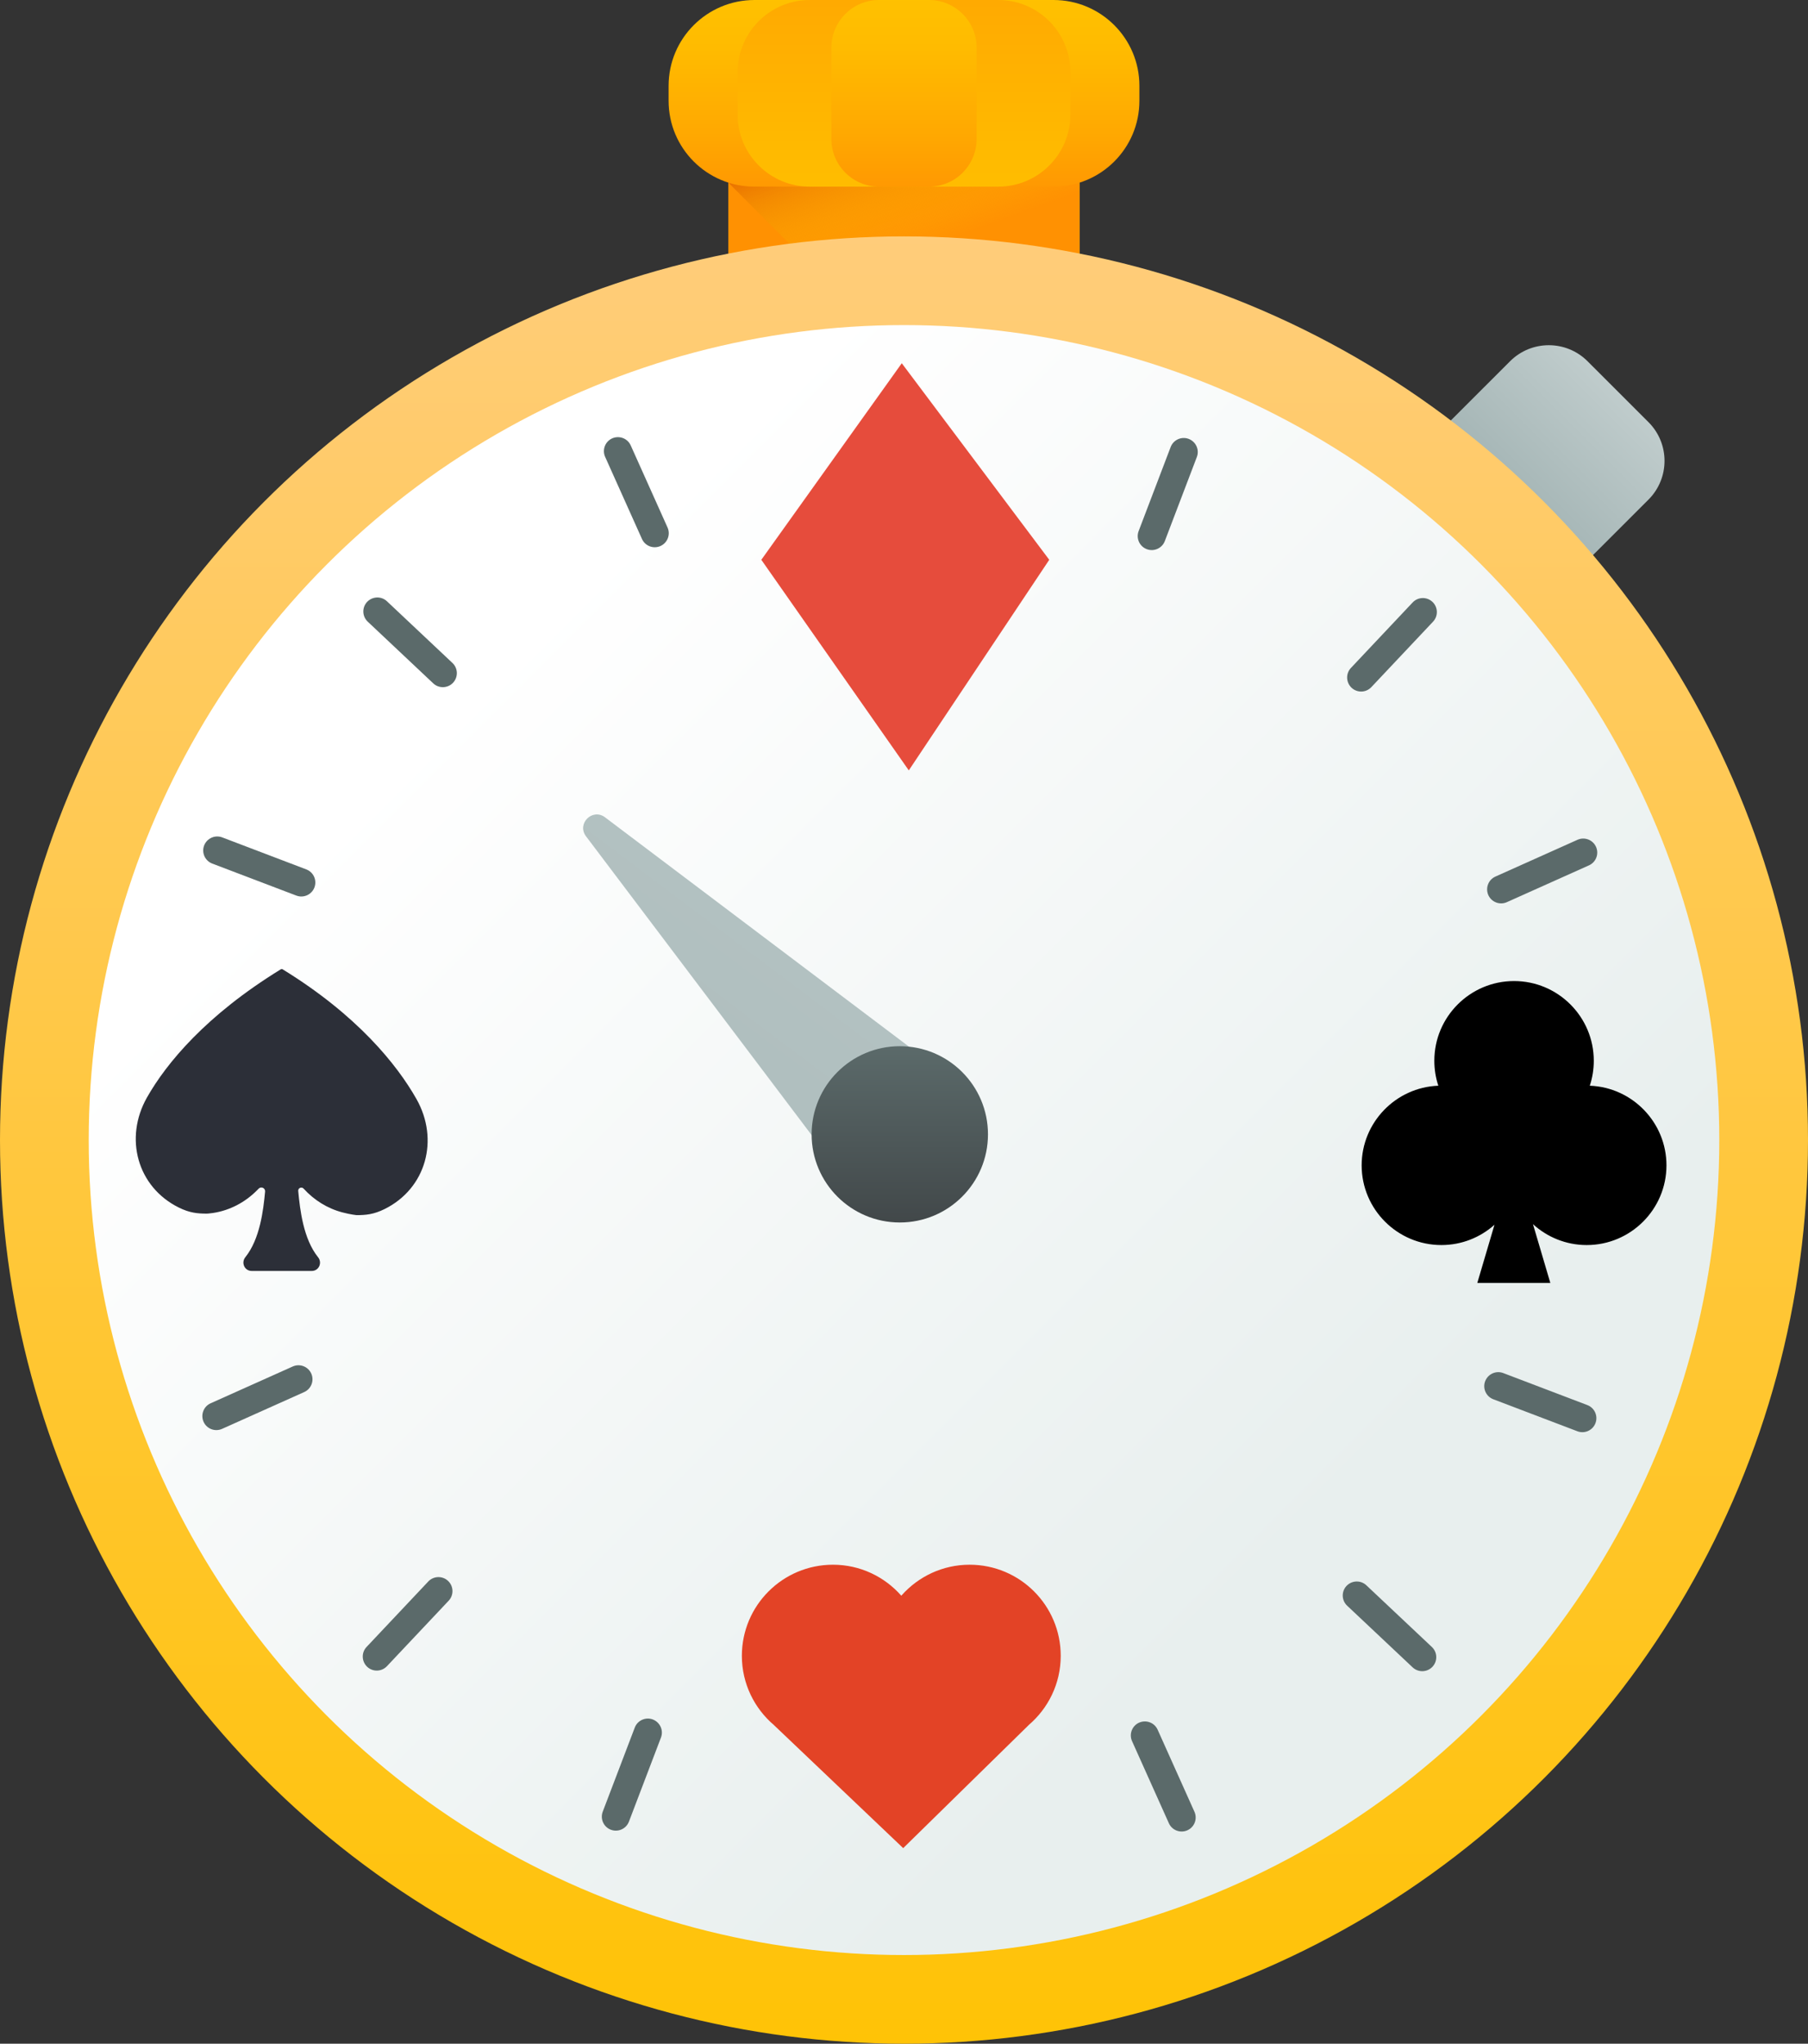 <?xml version="1.0" standalone="no"?><!-- Generator: Gravit.io --><svg xmlns="http://www.w3.org/2000/svg" xmlns:xlink="http://www.w3.org/1999/xlink" style="isolation:isolate" viewBox="102 27.498 906 1024" width="906" height="1024"><rect x="102" y="27.498" width="906" height="1024" fill="#333333" stroke="none"/><defs><clipPath id="_clipPath_OpPuANRciPRFfOsb1Is3qT4hOaWVWAi6"><rect x="102" y="27.498" width="906" height="1024"/></clipPath></defs><g clip-path="url(#_clipPath_OpPuANRciPRFfOsb1Is3qT4hOaWVWAi6)"><g><rect x="466.957" y="105.868" width="176.108" height="63.218" transform="matrix(1,0,0,1,0,0)" fill="rgb(255,145,2)"/><linearGradient id="_lgradient_0" x1="1.009" y1="0.278" x2="0.384" y2="-0.347" gradientTransform="matrix(176.102,0,0,63.218,466.949,105.868)" gradientUnits="userSpaceOnUse"><stop offset="0%" stop-opacity="0" style="stop-color:rgb(255,194,0)"/><stop offset="16.1%" stop-opacity="0.161" style="stop-color:rgb(253,187,0)"/><stop offset="39.7%" stop-opacity="0.397" style="stop-color:rgb(247,167,0)"/><stop offset="67.8%" stop-opacity="0.678" style="stop-color:rgb(238,135,0)"/><stop offset="99.2%" stop-opacity="0.992" style="stop-color:rgb(224,91,0)"/><stop offset="100%" stop-opacity="1" style="stop-color:rgb(224,90,0)"/></linearGradient><path d=" M 466.949 118.982 L 517.075 169.086 L 643.051 169.086 L 643.051 105.868 L 466.949 105.868 L 466.949 118.982 Z " fill="url(#_lgradient_0)"/><linearGradient id="_lgradient_1" x1="0.838" y1="0.162" x2="0.118" y2="0.883" gradientTransform="matrix(115.969,0,0,115.912,820.134,200.464)" gradientUnits="userSpaceOnUse"><stop offset="0%" stop-opacity="1" style="stop-color:rgb(194,206,206)"/><stop offset="100%" stop-opacity="1" style="stop-color:rgb(151,170,170)"/></linearGradient><path d=" M 858.699 308.336 L 828.178 277.83 C 817.453 267.11 817.453 249.73 828.178 239.01 L 858.699 208.504 C 869.424 197.784 886.813 197.784 897.538 208.504 L 928.059 239.01 C 938.784 249.73 938.784 267.11 928.059 277.83 L 897.538 308.336 C 886.813 319.056 869.424 319.056 858.699 308.336 Z " fill="url(#_lgradient_1)"/><linearGradient id="_lgradient_2" x1="0.5" y1="-0.22" x2="0.5" y2="1.047" gradientTransform="matrix(906,0,0,905.556,102,145.942)" gradientUnits="userSpaceOnUse"><stop offset="0%" stop-opacity="1" style="stop-color:rgb(255,207,149)"/><stop offset="42.7%" stop-opacity="1" style="stop-color:rgb(255,201,84)"/><stop offset="100%" stop-opacity="1" style="stop-color:rgb(255,194,0)"/></linearGradient><ellipse vector-effect="non-scaling-stroke" cx="555" cy="598.72" rx="453" ry="452.778" fill="url(#_lgradient_2)"/><linearGradient id="_lgradient_3" x1="0.228" y1="0.228" x2="0.745" y2="0.745" gradientTransform="matrix(817.084,0,0,816.684,146.458,190.378)" gradientUnits="userSpaceOnUse"><stop offset="0%" stop-opacity="1" style="stop-color:rgb(255,255,255)"/><stop offset="100%" stop-opacity="1" style="stop-color:rgb(232,239,238)"/></linearGradient><ellipse vector-effect="non-scaling-stroke" cx="555" cy="598.72" rx="408.542" ry="408.342" fill="url(#_lgradient_3)"/><linearGradient id="_lgradient_4" x1="0.5" y1="-0.065" x2="0.5" y2="1.139" gradientTransform="matrix(235.916,0,0,93.526,437.042,27.498)" gradientUnits="userSpaceOnUse"><stop offset="0%" stop-opacity="1" style="stop-color:rgb(255,194,0)"/><stop offset="26.8%" stop-opacity="1" style="stop-color:rgb(255,187,0)"/><stop offset="65.9%" stop-opacity="1" style="stop-color:rgb(255,168,1)"/><stop offset="100%" stop-opacity="1" style="stop-color:rgb(255,145,2)"/></linearGradient><path d=" M 629.939 121.024 L 480.063 121.024 C 456.304 121.024 437.042 101.772 437.042 78.024 L 437.042 70.498 C 437.042 46.75 456.304 27.498 480.063 27.498 L 629.937 27.498 C 653.696 27.498 672.958 46.75 672.958 70.498 L 672.958 78.024 C 672.958 101.772 653.698 121.024 629.939 121.024 Z " fill="url(#_lgradient_4)"/><linearGradient id="_lgradient_5" x1="0.5" y1="1.555" x2="0.5" y2="-0.95" gradientTransform="matrix(166.744,0,0,93.526,471.629,27.498)" gradientUnits="userSpaceOnUse"><stop offset="0%" stop-opacity="1" style="stop-color:rgb(255,194,0)"/><stop offset="26.8%" stop-opacity="1" style="stop-color:rgb(255,187,0)"/><stop offset="65.9%" stop-opacity="1" style="stop-color:rgb(255,168,1)"/><stop offset="100%" stop-opacity="1" style="stop-color:rgb(255,145,2)"/></linearGradient><path d=" M 602.203 121.024 L 507.797 121.024 C 487.821 121.024 471.629 104.838 471.629 84.874 L 471.629 63.65 C 471.627 43.684 487.821 27.498 507.797 27.498 L 602.205 27.498 C 622.181 27.498 638.373 43.684 638.373 63.648 L 638.373 84.872 C 638.373 104.838 622.179 121.024 602.203 121.024 Z " fill="url(#_lgradient_5)"/><linearGradient id="_lgradient_6" x1="0.5" y1="-0.065" x2="0.5" y2="1.139" gradientTransform="matrix(72.78,0,0,93.526,518.61,27.498)" gradientUnits="userSpaceOnUse"><stop offset="0%" stop-opacity="1" style="stop-color:rgb(255,194,0)"/><stop offset="26.8%" stop-opacity="1" style="stop-color:rgb(255,187,0)"/><stop offset="65.9%" stop-opacity="1" style="stop-color:rgb(255,168,1)"/><stop offset="100%" stop-opacity="1" style="stop-color:rgb(255,145,2)"/></linearGradient><path d=" M 567.494 121.024 L 542.504 121.024 C 529.307 121.024 518.61 110.332 518.61 97.142 L 518.61 51.382 C 518.61 38.19 529.309 27.498 542.506 27.498 L 567.496 27.498 C 580.693 27.498 591.39 38.19 591.39 51.38 L 591.39 97.14 C 591.39 110.332 580.691 121.024 567.494 121.024 Z " fill="url(#_lgradient_6)"/><g><path d=" M 255.492 463.108 L 213.351 447.068 C 209.725 445.69 205.701 447.516 204.289 451.13 C 202.908 454.752 204.729 458.808 208.353 460.188 L 250.493 476.228 C 254.045 477.58 258.013 475.862 259.468 472.382 C 259.498 472.312 259.526 472.24 259.556 472.166 C 260.936 468.544 259.117 464.488 255.492 463.108 Z " fill="rgb(91,106,106)"/><path d=" M 897.432 731.512 L 855.292 715.472 C 851.666 714.094 847.642 715.92 846.229 719.534 C 844.85 723.156 846.669 727.212 850.293 728.592 L 892.434 744.632 C 895.985 745.984 899.953 744.266 901.408 740.786 C 901.438 740.716 901.466 740.644 901.494 740.57 C 902.877 736.948 901.058 732.892 897.432 731.512 Z " fill="rgb(91,106,106)"/><path d=" M 697.686 247.416 C 694.063 246.038 690.005 247.856 688.624 251.478 L 672.576 293.598 C 671.223 297.148 672.946 301.114 676.424 302.568 C 676.494 302.598 676.566 302.626 676.64 302.654 C 680.264 304.032 684.322 302.214 685.702 298.592 L 701.75 256.472 C 703.129 252.852 701.302 248.83 697.686 247.416 Z " fill="rgb(91,106,106)"/><path d=" M 429.149 889.042 C 425.525 887.664 421.467 889.482 420.086 893.104 L 404.038 935.224 C 402.686 938.776 404.405 942.74 407.886 944.194 C 407.956 944.224 408.028 944.252 408.102 944.28 C 411.726 945.66 415.784 943.84 417.165 940.218 L 433.213 898.098 C 434.593 894.478 432.766 890.456 429.149 889.042 Z " fill="rgb(91,106,106)"/><path d=" M 326.53 819.612 C 323.707 816.954 319.263 817.086 316.604 819.908 L 285.682 852.712 C 283.023 855.534 283.177 859.948 285.979 862.634 C 288.802 865.292 293.246 865.16 295.905 862.338 L 326.827 829.534 C 329.432 826.768 329.358 822.448 326.697 819.774 C 326.64 819.718 326.584 819.666 326.53 819.612 Z " fill="rgb(91,106,106)"/><path d=" M 819.81 329.064 C 816.987 326.406 812.543 326.538 809.883 329.36 L 778.962 362.164 C 776.303 364.986 776.457 369.4 779.258 372.086 C 782.082 374.744 786.526 374.612 789.185 371.79 L 820.106 338.986 C 822.712 336.22 822.638 331.9 819.976 329.226 C 819.922 329.172 819.866 329.118 819.81 329.064 Z " fill="rgb(91,106,106)"/><path d=" M 295.903 328.766 C 293.08 326.108 288.664 326.262 285.977 329.062 C 283.317 331.884 283.449 336.326 286.273 338.984 L 319.093 369.89 C 321.86 372.494 326.182 372.42 328.858 369.76 C 328.912 369.706 328.966 369.652 329.02 369.594 C 331.679 366.772 331.547 362.33 328.724 359.672 L 295.903 328.766 Z " fill="rgb(91,106,106)"/><path d=" M 786.692 821.806 C 783.869 819.148 779.452 819.302 776.765 822.102 C 774.106 824.924 774.238 829.366 777.061 832.024 L 809.881 862.93 C 812.649 865.534 816.971 865.46 819.646 862.8 C 819.7 862.746 819.754 862.692 819.808 862.634 C 822.467 859.812 822.335 855.37 819.512 852.712 L 786.692 821.806 Z " fill="rgb(91,106,106)"/><path d=" M 257.971 715.71 C 256.382 712.172 252.23 710.592 248.688 712.178 L 207.542 730.618 C 204.002 732.206 202.45 736.34 204.008 739.896 C 205.597 743.434 209.749 745.014 213.291 743.428 L 254.437 724.988 C 257.905 723.432 259.494 719.414 258.063 715.924 C 258.035 715.854 258.003 715.782 257.971 715.71 Z " fill="rgb(91,106,106)"/><path d=" M 857.096 479.522 L 898.243 461.082 C 901.71 459.526 903.299 455.508 901.866 452.018 C 901.836 451.948 901.806 451.876 901.774 451.804 C 900.186 448.266 896.034 446.686 892.492 448.272 L 851.346 466.712 C 847.806 468.3 846.253 472.434 847.812 475.99 C 849.401 479.526 853.555 481.108 857.096 479.522 Z " fill="rgb(91,106,106)"/><path d=" M 418.057 250.67 C 416.469 247.132 412.332 245.58 408.775 247.138 C 405.235 248.726 403.654 252.876 405.241 256.416 L 423.69 297.542 C 425.247 301.008 429.267 302.596 432.758 301.166 C 432.829 301.136 432.901 301.106 432.973 301.074 C 436.512 299.486 438.093 295.336 436.506 291.796 L 418.057 250.67 Z " fill="rgb(91,106,106)"/><path d=" M 682.097 894.158 C 680.508 890.62 676.372 889.068 672.814 890.626 C 669.274 892.214 667.694 896.364 669.28 899.904 L 687.729 941.03 C 689.286 944.496 693.306 946.084 696.798 944.654 C 696.868 944.624 696.94 944.594 697.012 944.562 C 700.552 942.974 702.132 938.824 700.546 935.284 L 682.097 894.158 Z " fill="rgb(91,106,106)"/></g><linearGradient id="_lgradient_7" x1="5.318" y1="-0.149" x2="-5.853" y2="4.597" gradientTransform="matrix(51.462,-51.436,154.238,154.163,370.533,463.335)" gradientUnits="userSpaceOnUse"><stop offset="0%" stop-opacity="1" style="stop-color:rgb(194,206,206)"/><stop offset="100%" stop-opacity="1" style="stop-color:rgb(151,170,170)"/></linearGradient><path d=" M 395.491 446.31 L 475.641 552.442 L 524.771 617.498 L 550.501 591.78 L 576.232 566.062 L 533.414 533.757 L 490.597 501.453 L 466.798 483.498 L 404.961 436.845 C 398.729 432.512 391.154 440.083 395.491 446.31 Z " fill="url(#_lgradient_7)"/><linearGradient id="_lgradient_8" x1="0.5" y1="0.003" x2="0.5" y2="1.693" gradientTransform="matrix(88.371,0,0,88.328,508.708,551.694)" gradientUnits="userSpaceOnUse"><stop offset="0%" stop-opacity="1" style="stop-color:rgb(91,106,106)"/><stop offset="100%" stop-opacity="1" style="stop-color:rgb(48,48,51)"/></linearGradient><ellipse vector-effect="non-scaling-stroke" cx="552.893" cy="595.858" rx="44.186" ry="44.164" fill="url(#_lgradient_8)"/></g><g><path d=" M 633.536 857.139 C 633.536 831.927 613.099 811.498 587.882 811.498 C 574.371 811.498 562.28 817.401 553.917 826.719 C 553.829 826.821 553.736 826.922 553.647 827.024 C 545.289 817.525 533.068 811.498 519.418 811.498 C 494.196 811.498 473.764 831.927 473.752 857.139 C 473.752 871.064 480.03 883.535 489.89 891.903 L 489.873 891.903 L 554.598 953.498 L 617.422 891.903 L 617.393 891.903 C 627.251 883.535 633.536 871.073 633.536 857.139 Z " fill="rgb(227,67,38)"/></g><g><path d=" M 310.685 578.152 C 300.927 560.912 280.96 536.097 243.646 513.185 C 243.354 513.005 242.973 513.005 242.683 513.185 C 205.374 536.097 185.402 560.158 175.642 577.398 C 164.163 597.673 170.708 622.17 191.584 632.528 C 197.027 635.227 200.983 635.582 205.677 635.582 C 205.677 635.582 206.826 635.543 208.717 635.261 C 217.106 634.008 224.818 629.933 230.786 623.908 L 231.635 623.052 C 232.876 621.799 235.004 622.783 234.84 624.54 C 233.954 634.055 232.233 648.329 224.949 657.408 C 222.716 660.191 224.544 664.3 228.114 664.3 L 258.238 664.3 C 261.798 664.3 263.613 660.202 261.383 657.427 C 254.007 648.248 252.341 633.752 251.44 624.235 C 251.299 622.749 253.132 621.948 254.138 623.052 L 254.138 623.052 C 259.34 628.779 266.053 632.988 273.538 634.956 C 277.704 636.052 280.644 636.339 280.644 636.339 C 285.338 636.339 289.297 635.984 294.737 633.285 C 315.618 622.924 322.163 598.427 310.685 578.152 Z " fill="rgb(44,47,56)"/></g><g><path d=" M 898.653 571.494 C 899.984 567.48 900.656 563.292 900.656 558.983 C 900.656 536.964 882.733 519.05 860.704 519.05 C 838.674 519.05 820.751 536.964 820.751 558.983 C 820.751 563.292 821.423 567.48 822.754 571.494 C 801.432 572.302 784.334 589.892 784.334 611.397 C 784.334 633.416 802.257 651.33 824.287 651.33 C 834.498 651.33 843.824 647.478 850.894 641.156 L 842.292 670.3 L 878.873 670.3 L 870.18 640.852 C 877.29 647.354 886.748 651.33 897.12 651.33 C 919.15 651.33 937.073 633.416 937.073 611.397 C 937.073 589.892 919.975 572.302 898.653 571.494 Z " fill="rgb(0,0,0)"/></g><g><path d=" M 627.785 307.982 L 557.404 413.501 L 483.505 307.982 L 553.885 209.498 L 627.785 307.982 Z " fill="rgb(230,76,60)"/></g></g></svg>